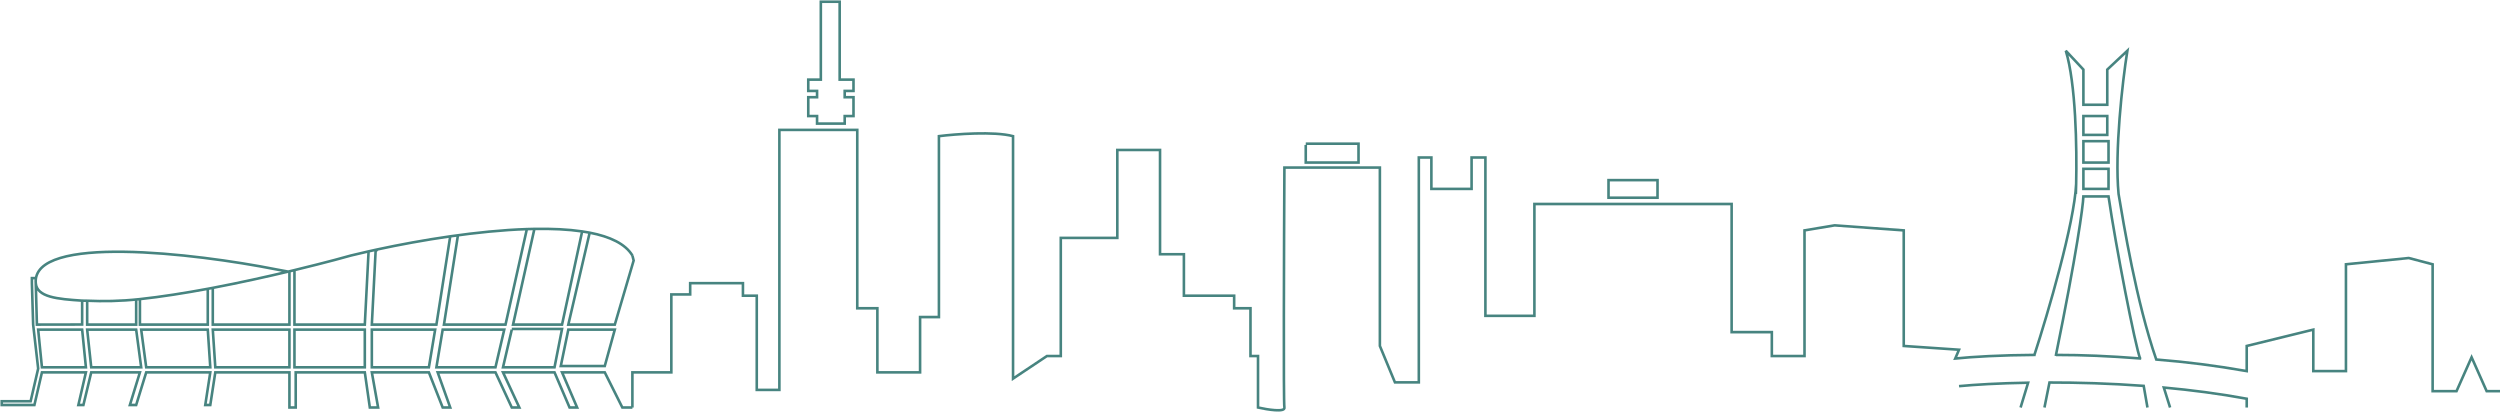 <svg width="1438" height="237" viewBox="0 0 1438 237" fill="none" xmlns="http://www.w3.org/2000/svg">
<path d="M20.571 162.865C18.258 134.539 112.385 145.752 158.633 154.906L166.478 156.361V157.084V186.711H122.399V165.575M20.571 162.865L21.233 186.711L47.247 186.662V172.933M20.571 162.865C21.228 170.921 32.902 172.006 47.247 172.933M363.752 146.955C359.696 140.241 350.882 136.098 339.183 133.839M47.247 172.933C47.958 172.979 49.404 172.949 50.138 172.982M363.752 234.404H357.971L347.854 214.171H323.285L331.957 234.404H327.621L318.95 214.171H289.323L298.717 234.404H294.381L284.987 214.171H251.747L258.973 234.404H254.637L246.688 214.171H213.877L217.49 234.404H212.726L209.835 214.171H170.091V234.404H166.478V214.171H123.844L120.954 232.958H118.063L120.954 214.171H84.1L78.32 232.958H74.707L80.487 214.171H52.48L47.97 232.958H45.079L49.415 214.171H24.124L19.788 232.958H1V230.791H17.62L21.956 212.003L19.065 186.711L18.343 162.865V159.975H20.511M50.138 172.982V186.711H78.32V172.982M50.138 172.982C59.101 173.377 69.035 173.301 80.487 172.053M80.487 172.053V186.711H119.509V166.119M80.487 172.053C92.936 170.696 106.327 168.571 119.509 166.119M119.509 166.119C120.473 165.939 121.437 165.758 122.399 165.575M122.399 165.575C138.177 162.576 153.533 159.152 166.478 156.064C167.456 155.831 168.42 155.599 169.369 155.37M169.369 155.37C188.246 150.816 201.347 147.15 201.932 146.955C205.073 146.181 208.443 145.387 212.003 144.586M169.369 155.37V186.711H209.835L212.003 144.586M212.003 144.586C213.65 144.216 215.337 143.844 217.061 143.472M250.302 186.711H248.856M258.973 135.937L251.024 186.711H248.856M258.973 135.937C244.075 138.073 229.6 140.77 217.061 143.472M258.973 135.937C273.741 133.82 288.925 132.254 303.052 131.779M248.856 186.711H213.877L216.044 144.586L217.061 143.472M263.309 135.937L255.36 186.711H290.768L303.052 131.779M303.052 131.779C304.509 131.73 305.955 131.693 307.388 131.667M307.388 131.667L295.104 186.711H323.285L334.847 133.106M307.388 131.667C317.342 131.492 326.675 131.906 334.847 133.106M334.847 133.106C336.332 133.324 337.778 133.568 339.183 133.839M339.183 133.839L326.898 186.711H353.635L364.474 149.858L363.752 146.967M294.381 189.602L289.323 211.28H318.95L323.285 189.209H294.381M21.956 189.602L24.124 211.28H49.415L47.247 189.602H21.956ZM323.285 210.557H347.854L353.635 189.602H326.898L322.563 210.557H323.285ZM52.48 211.28L50.138 189.602H78.32L81.21 211.28H52.48ZM81.21 189.602L84.1 211.28H120.954L119.509 189.602H81.21ZM122.399 189.602L123.844 211.28H166.478V189.602H122.399ZM169.369 189.602V211.28H209.835V189.602H169.369ZM213.877 211.28V189.602H250.302L246.688 211.28H213.877ZM254.637 189.602L251.024 211.28H284.987L290.045 189.602H254.637Z" stroke="#478480" stroke-width="1.5"/>
<path d="M363.75 234.402V214.169H386.151V169.367H396.99V162.863H427.34V170.089H435.289V224.285H448.296V74.704H493.098V177.315H504.66V214.169H529.228V182.374H540.068V78.317C549.702 77.113 571.718 75.427 582.702 78.317V217.782L602.212 204.775H610.161V136.849H642.679V86.266H667.248V146.243H680.977V170.089H709.882V177.315H719.276V204.775H723.611V234.402C728.91 235.606 739.364 237.292 738.786 234.402C738.208 231.511 738.545 141.185 738.786 96.383H793.705V198.994L802.376 219.95H816.106V90.602H823.332V108.667H846.456V90.602H854.404V181.651H882.586V117.338H996.036V191.045H1019.16V204.775H1037.95V132.513L1055.29 129.623L1095.03 132.513V198.994L1126.83 201.162L1124.66 206.22C1134.56 205.211 1150.77 204.258 1170.91 204.135M1170.19 204.158C1178.01 180.071 1193.19 128.322 1194.2 105.777M1194.03 111.558C1194.1 109.816 1194.16 107.877 1194.2 105.777M1231.09 206.493C1228.2 199.267 1216.92 141.185 1212.82 113.003H1198.37C1198.13 118.784 1194.61 145.231 1182.47 204.775M1194.2 105.777C1194.68 84.924 1194.03 48.086 1188.25 29.18L1198.37 40.019V60.252H1212.1V40.019L1223.66 29.18C1220.77 47.245 1216.29 87.278 1218.6 111.558C1221.49 128.659 1228.72 173.266 1240.28 206.795C1258.23 208.249 1273.45 210.173 1292.31 213.446V198.994L1330.61 189.6V213.446H1349.39V152.024L1385.52 148.411L1399.25 152.024V225.008H1412.98L1421.66 205.497L1430.33 225.008H1439V234.402M1126.83 222.117C1135.91 221.248 1149.75 220.421 1166.57 220.129L1162.24 234.402M1175.97 234.402L1178.86 220.019C1195.26 220.007 1213.76 220.529 1233.05 221.951L1235.22 234.402M1248.23 234.402L1244.62 222.907C1260.4 224.354 1276.52 226.436 1292.31 229.343V234.402M1182.6 204.158C1198.83 204.189 1212 204.731 1231.61 206.22M1198.37 66.756V77.595H1212.1V66.756H1198.37ZM1198.37 81.208V93.492H1212.82V81.208H1198.37ZM1198.37 97.105V108.667H1212.82V97.105H1198.37Z" stroke="#478480" stroke-width="1.5"/>
<path d="M751.069 83.378V93.495H781.419V82.655H751.069M925.219 103.611V113.728H953.4V103.611H925.219ZM464.914 45.802V52.306H469.972V55.919H464.914V66.758H469.972V71.094H485.87V66.758H490.928V55.919H485.87V52.306H490.928V45.802H482.979V1H472.14V45.802H464.914Z" stroke="#478480" stroke-width="1.5"/>
</svg>
